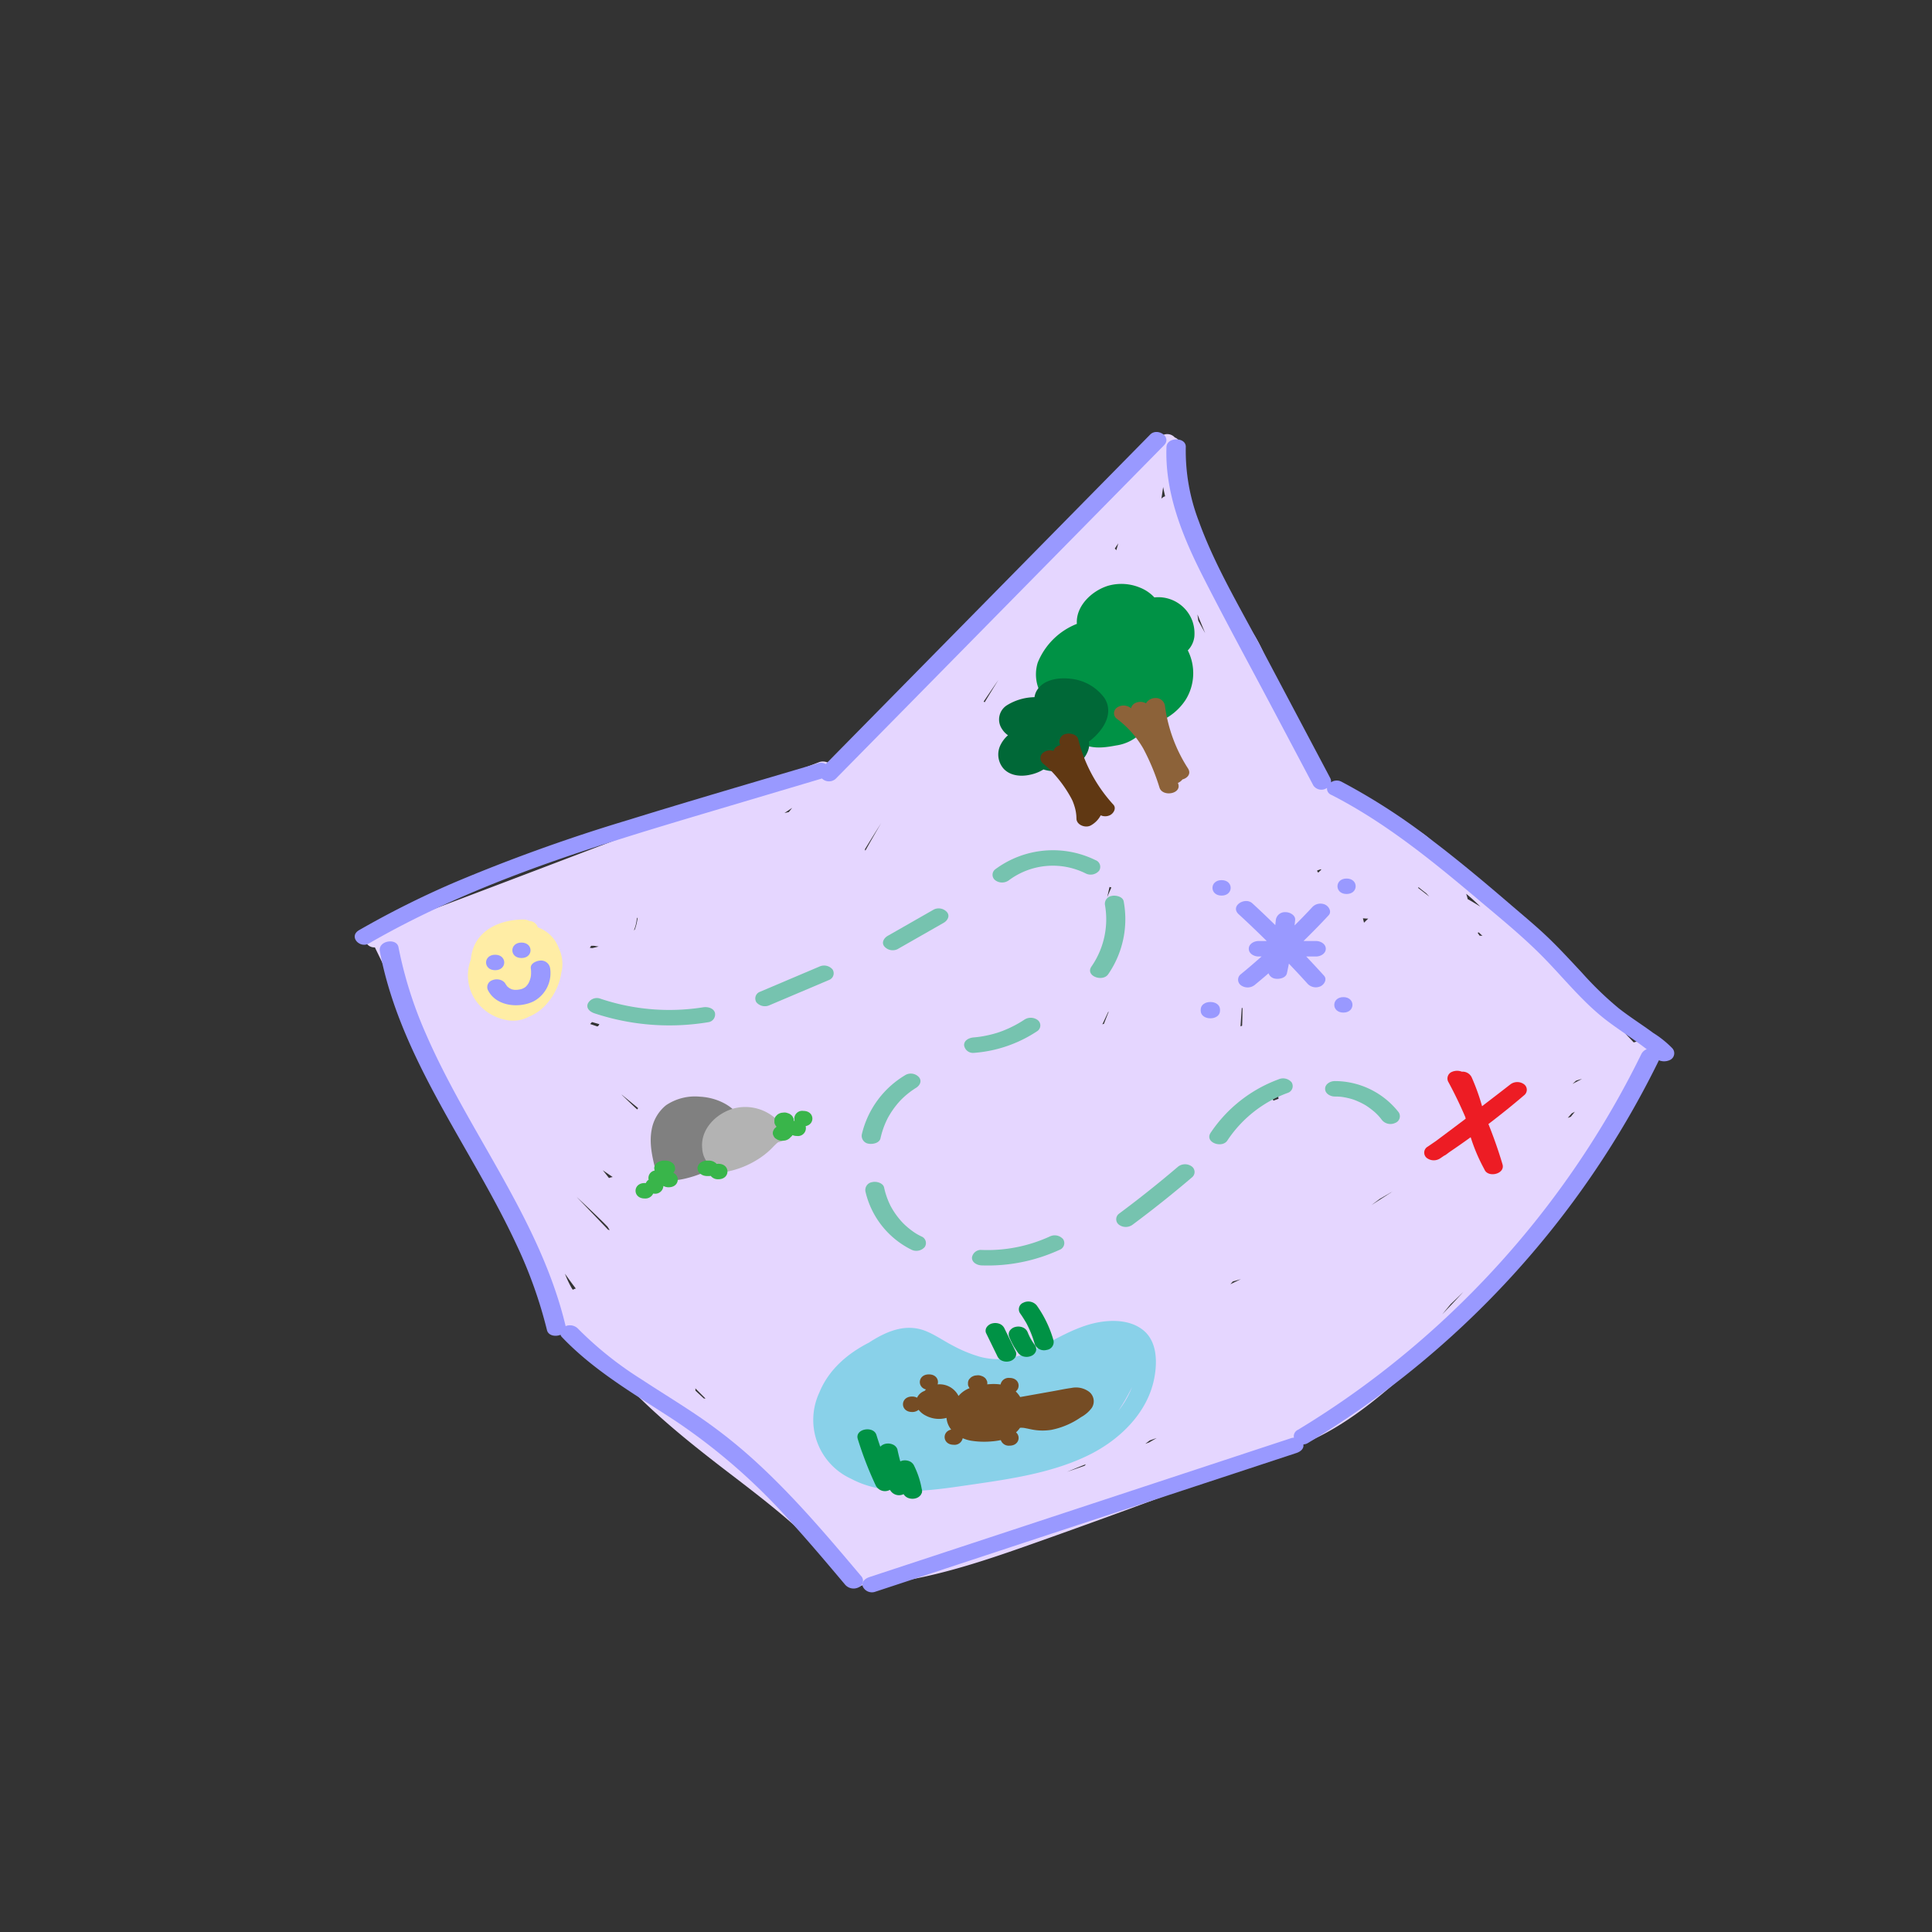 <svg xmlns="http://www.w3.org/2000/svg" viewBox="0 0 400 400"><rect x="0" y="0" width="400" height="400" fill="#333333" stroke="none"/><defs><style>.cls-1{fill:#e5d6ff;}.cls-2{fill:#99f;}.cls-3{fill:#76c3af;}.cls-4{fill:#ed1c24;}.cls-5{fill:#009245;}.cls-6{fill:#8c6239;}.cls-7{fill:#006837;}.cls-8{fill:#603813;}.cls-9{fill:#ffeda5;}.cls-10{fill:#89d1e9;}.cls-11{fill:#754c24;}.cls-12{fill:gray;}.cls-13{fill:#b3b3b3;}.cls-14{fill:#39b54a;}</style></defs><g id="Graphics"><path class="cls-1" d="M338.253,215.829l-23.431-24.665c-3.59-3.778-7.08-7.843-11.537-10.634-.94-.588-1.935-1.097-2.843-1.734a9.511,9.511,0,0,1-2.533-2.865,12.868,12.868,0,0,0-5.3-4.489c-5.784-2.977-11.671-5.767-17.589-8.465-.021-.01-.045-.015-.067-.024-1.008-.902-2.021-1.813-3.011-2.749-1.095-2.161-2.366-4.232-3.523-6.365a52.131,52.131,0,0,1-3.922-10.292c-1.864-6.323-3.962-12.949-9.301-17.228a167.469,167.469,0,0,1-7.939-16.993,43.356,43.356,0,0,1-3.044-17.342,1.395,1.395,0,0,0-.972-1.401,2.119,2.119,0,0,0-2.954-.202q-26.805,26.692-53.609,53.384-7.32,7.289-14.64,14.579a2.366,2.366,0,0,0-2.647-.471q-36.078,13.856-72.217,27.55-8.945,3.39-17.894,6.767a2.328,2.328,0,0,0-1.264-.07,2.157,2.157,0,0,0-1.393,1.079,1.47,1.47,0,0,0-.689,2.174,1.928,1.928,0,0,0,1.682.77l31.211,64.327q1.979,4.078,3.957,8.156c1.167,2.405,2.238,4.976,4.048,6.983a31.598,31.598,0,0,0,5.794,4.642,35.69,35.69,0,0,1,5.985,5.245c6.88,7.426,14.698,13.629,22.721,19.764,8.8,6.729,17.674,13.582,24.403,22.487a2.452,2.452,0,0,0,3.338.123,2.005,2.005,0,0,0,1.128.283c12.188-.993,23.724-5.031,35.168-9.093q17.726-6.291,35.323-12.935,9.778-3.691,19.515-7.492a2.502,2.502,0,0,0,.742-.193c6.707-2.982,12.568-7.481,18.069-12.279,5.242-4.572,10.244-9.414,15.015-14.475a212.098,212.098,0,0,0,25.646-33.273,215.825,215.825,0,0,0,11.442-20.865C341.852,216.023,339.686,215.26,338.253,215.829ZM124.8,252.97c.333.327.651.666.981.995.148.239.301.476.45.714q-.168-.043-.334-.086-3.26-3.411-6.534-6.809C121.194,249.491,123.013,251.213,124.8,252.97Zm19.15,34.461q1.063,1.064,2.124,2.13a2.696,2.696,0,0,0-.338-.016c-.59-.543-1.175-1.091-1.762-1.636A1.249,1.249,0,0,0,143.95,287.431ZM126.851,243.694a2.991,2.991,0,0,0-.769.207q-.632-.817-1.283-1.619C125.477,242.76,126.167,243.223,126.851,243.694Zm-7.64,23.082a2.306,2.306,0,0,0-.615.261c-.076-.123-.165-.234-.238-.358a20.681,20.681,0,0,1-1.396-2.977Q118.059,265.259,119.211,266.776Zm63.227-96.362q-1.673,2.832-3.277,5.705c-.033-.09-.064-.181-.099-.27Q180.726,173.117,182.438,170.414Zm-18.421-3.156c-.235.287-.468.574-.693.869-.307.062-.609.138-.914.205Zm-32.702,25.189a8.205,8.205,0,0,0,.535-2.272c.052-.077.109-.151.163-.227a10.247,10.247,0,0,1-.58,2.498c-.068.062-.133.126-.202.188C131.257,192.571,131.291,192.51,131.315,192.447Zm-2.573,34.201q1.179.97,2.358,1.939.506.417,1.01.838a1.496,1.496,0,0,0-.132.238c-.03.001-.061,0-.091.002-.175-.16-.352-.317-.525-.478-.891-.83-1.758-1.684-2.639-2.523Zm-4.888-14.215c-.066.027-.132.058-.198.085-.482-.176-.97-.337-1.458-.496l.023-.042c.114-.123.228-.247.342-.37.511.143,1.019.292,1.532.429C124.013,212.17,123.935,212.302,123.855,212.433Zm-1.677-16.296c.067-.109.149-.207.217-.316.191-.001.382-.008.574-.004.325.051.649.103.973.155-.439.11-.878.22-1.319.321-.167-.022-.336-.038-.503-.06C122.138,196.203,122.161,196.165,122.178,196.137ZM194.1,282.771q.127-1.072.253-2.146c.002.683.018,1.364.051,2.043A2.582,2.582,0,0,0,194.1,282.771ZM203.859,145.4a2.08,2.08,0,0,0-.206-.147c1.014-1.5,2.023-3.004,3.059-4.489C205.748,142.3,204.804,143.85,203.859,145.4Zm19.457,12.665c-.116.975-.205,1.952-.304,2.929q-.08-.515-.163-1.029Zm1.253,145.398c-1.212.422-2.423.846-3.638,1.26,1.292-.526,2.583-1.056,3.881-1.568C224.732,303.258,224.649,303.36,224.569,303.463Zm3.985-91.484c-.114.03-.228.06-.342.09a1.552,1.552,0,0,0,.135-.22q.539-1.153,1.078-2.306c.043-.033.085-.066.128-.098C229.216,210.289,228.879,211.131,228.553,211.979Zm.685-26.232.479-2.113.378.101C229.802,184.403,229.514,185.073,229.238,185.748Zm1.876-71.819a1.598,1.598,0,0,0-.309-.357c.243-.363.488-.725.732-1.087Q231.325,113.206,231.114,113.928Zm1.442,11.071a1.916,1.916,0,0,0-.386.208c.209-.556.432-1.104.678-1.638C232.75,124.046,232.657,124.523,232.556,124.999Zm5.391,173.622q-.414.155-.828.31c.307-.23.607-.467.911-.701.483-.17.969-.333,1.452-.501C238.971,298.026,238.455,298.317,237.947,298.621Zm2.87-197.791c.115.643.265,1.28.407,1.917a1.636,1.636,0,0,0-.764.503C240.578,102.444,240.707,101.639,240.817,100.83Zm.073,50.684-.017.029q.261-.812.539-1.619c.002.351.007.701.01,1.052A1.597,1.597,0,0,0,240.89,151.514ZM248.091,128.5c-.057-.43-.115-.859-.172-1.289q.794,1.941,1.595,3.879C249.045,130.224,248.573,129.36,248.091,128.5ZM254.74,265.888q.253-.288.506-.575c.556-.151,1.11-.31,1.66-.48Q255.821,265.358,254.74,265.888Zm2.426-53.575-.004.055c-.108.045-.217.087-.326.131q.128-1.914.257-3.828c.037-.005.073-.011.11-.017.015.093.029.186.045.28Q257.228,210.624,257.166,212.313Zm6.63,15.508a1.469,1.469,0,0,0-.145.034,1.715,1.715,0,0,0-.124-.181q.031-.299.062-.597c.355-.006.709-.014,1.063-.028.019.147.037.294.057.441C264.404,227.598,264.099,227.706,263.796,227.821Zm9.141-47.152c-.066-.083-.135-.161-.201-.244-.005-.07-.011-.139-.015-.208.259-.082.515-.171.773-.255l.037.126C273.33,180.278,273.131,180.47,272.937,180.67Zm9.469,10.366q-.114-.455-.229-.909.547.056,1.095.065Q282.831,190.605,282.406,191.036Zm1.54,58.462c.579-.429,1.161-.853,1.737-1.286.885-.51,1.767-1.027,2.648-1.544Q286.145,248.095,283.945,249.498Zm9.644-65.68a1.092,1.092,0,0,0,.114-.12q.77.632,1.565,1.234c.218.23.439.458.65.694C295.148,185.017,294.367,184.42,293.59,183.819Zm5.012,88.292q.87-1.037,1.728-2.086,1.34-1.265,2.649-2.563Q300.827,269.821,298.601,272.111Zm5.271-85.939a7.433,7.433,0,0,0-.325-1.122c.453.362.898.738,1.335,1.134.547.496,1.079,1.006,1.604,1.524q-1.171-.728-2.366-1.422A1.807,1.807,0,0,0,303.873,186.171Zm2.477,7.562c-.139-.204-.28-.407-.418-.613.076-.024.151-.054.227-.079q.385.365.77.732A2.293,2.293,0,0,0,306.35,193.733Zm18.863,37.483c-.209.079-.42.153-.626.236.272-.311.548-.619.82-.932.218-.119.437-.237.654-.356Zm.366-6.801q.364-.33.723-.665c.405-.137.815-.264,1.232-.369C326.88,223.723,326.226,224.065,325.578,224.415Z"/><path class="cls-2" d="M238.141,89.961q-26.45,26.865-52.9,53.731l-14.271,14.495a1.936,1.936,0,0,0-1.595-.171C156.3,161.902,143.196,165.7,130.168,169.741a354.705,354.705,0,0,0-36.223,13.023,191.468,191.468,0,0,0-19.59,9.808c-2.249,1.299.114,3.863,2.019,2.763,22.281-12.87,47.056-20.261,71.576-27.549l22.226-6.607a2.08,2.08,0,0,0,2.829.076q26.45-26.865,52.9-53.731l15.064-15.301C242.733,90.432,239.601,88.478,238.141,89.961Z"/><path class="cls-2" d="M178.43,326.479c-6.723-7.98-13.482-15.979-21.132-23.099a105.573,105.573,0,0,0-12.008-9.693c-4.07-2.805-8.305-5.358-12.431-8.077a73.49,73.49,0,0,1-13.109-10.439,2.355,2.355,0,0,0-2.646-.608c-.003-.012-.001-.021-.004-.033-5.264-22.072-20.054-39.996-28.945-60.53A84.76,84.76,0,0,1,82.5,196.101c-.375-1.983-4.274-1.353-3.857.851C82.862,219.277,97.518,237.423,106.9,257.627a94.122,94.122,0,0,1,6.343,17.753c.279,1.168,1.757,1.415,2.813.974a1.028,1.028,0,0,0,.241.432c6.849,7.217,15.48,12.08,23.709,17.509a124.821,124.821,0,0,1,23.24,20.257c4.032,4.407,7.884,8.975,11.732,13.542a2.321,2.321,0,0,0,2.736.574A1.468,1.468,0,0,0,178.43,326.479Z"/><path class="cls-2" d="M346.163,216.956a21.375,21.375,0,0,0-3.89-3.108c-2.334-1.724-4.809-3.272-7.093-5.061a69.298,69.298,0,0,1-7.646-7.384c-2.319-2.478-4.611-4.987-7.063-7.335-2.432-2.328-5.044-4.478-7.596-6.672-5.25-4.514-10.554-8.972-16.062-13.169a128.385,128.385,0,0,0-19.111-12.402,2.119,2.119,0,0,0-2.133.143,1.563,1.563,0,0,0-.19-.943l-14.362-27.125c-4.505-8.509-9.561-16.957-12.837-26.043A40.653,40.653,0,0,1,245.505,92.55c.077-2.106-3.923-2.121-4,0-.349,9.57,3.362,18.575,7.617,26.95,4.653,9.159,9.587,18.182,14.394,27.261q4.204,7.94,8.407,15.878a2.017,2.017,0,0,0,2.825.487,1.401,1.401,0,0,0,.934,1.462c10.975,5.619,20.707,13.503,30.086,21.423,4.665,3.94,9.471,7.82,13.752,12.18,4.323,4.402,8.249,9.382,13.185,13.133,2.264,1.72,4.665,3.263,6.956,4.948.429.316.854.637,1.281.957a2.047,2.047,0,0,0-1.131,1.028,187.612,187.612,0,0,1-51.831,64.379,183.386,183.386,0,0,1-19.231,13.377,1.495,1.495,0,0,0-.855,1.657,1.715,1.715,0,0,0-.542.071l-68.106,22.436q-9.611,3.166-19.221,6.332c-.862.284-1.716.943-1.397,1.968a2.095,2.095,0,0,0,2.46,1.118q34.053-11.219,68.106-22.436,9.611-3.166,19.221-6.332c.806-.266,1.592-.863,1.432-1.777a1.912,1.912,0,0,0,.921-.274A189.691,189.691,0,0,0,343.46,219.52a2.823,2.823,0,0,0,2.206-.025A1.54,1.54,0,0,0,346.163,216.956Z"/><path class="cls-3" d="M148.019,209.67c-.314-1.008-1.564-1.262-2.46-1.117a44.807,44.807,0,0,1-21.416-1.841,2.09,2.09,0,0,0-2.46,1.118c-.354,1.033.559,1.687,1.397,1.968a49.295,49.295,0,0,0,23.543,1.841A1.629,1.629,0,0,0,148.019,209.67Z"/><path class="cls-3" d="M172.363,200.702a2.312,2.312,0,0,0-2.736-.574q-6.146,2.607-12.293,5.214a1.474,1.474,0,0,0-.717,2.189,2.312,2.312,0,0,0,2.736.574q6.146-2.607,12.293-5.214A1.475,1.475,0,0,0,172.363,200.702Z"/><path class="cls-3" d="M196.086,188.875a2.293,2.293,0,0,0-2.736-.574q-4.773,2.725-9.547,5.45c-.76.434-1.369,1.369-.718,2.189a2.293,2.293,0,0,0,2.736.574q4.773-2.725,9.547-5.45C196.128,190.63,196.737,189.695,196.086,188.875Z"/><path class="cls-3" d="M226.834,178.09a20.017,20.017,0,0,0-20.779,1.893,1.421,1.421,0,0,0,0,2.263,2.375,2.375,0,0,0,2.829,0,15.237,15.237,0,0,1,15.931-1.393,2.284,2.284,0,0,0,2.736-.574A1.474,1.474,0,0,0,226.834,178.09Z"/><path class="cls-3" d="M232.645,186.607c-.179-.988-1.657-1.296-2.46-1.118a1.644,1.644,0,0,0-1.397,1.968,17.158,17.158,0,0,1-2.808,12.646c-1.355,1.954,2.3,3.279,3.454,1.615A20.103,20.103,0,0,0,232.645,186.607Z"/><path class="cls-3" d="M214.82,211.175a2.413,2.413,0,0,0-2.828,0,23.661,23.661,0,0,1-5.134,2.527l-.025.009q-.183.059-.368.117-.389.12-.782.228-.688.187-1.386.334a21.345,21.345,0,0,1-2.693.397c-.897.068-2,.537-2,1.6a1.854,1.854,0,0,0,2,1.6,27.29,27.29,0,0,0,13.217-4.548A1.413,1.413,0,0,0,214.82,211.175Z"/><path class="cls-3" d="M190.31,223.079a2.278,2.278,0,0,0-2.736-.574,19.444,19.444,0,0,0-9.134,12.317,1.644,1.644,0,0,0,1.397,1.968c.823.152,2.236-.11,2.46-1.118a17.565,17.565,0,0,1,1.079-3.295c.117-.265.243-.525.371-.785a.903.903,0,0,1,.081-.156q.104-.191.213-.378.435-.752.941-1.46t1.078-1.362c.076-.087.153-.174.231-.259.001-.001.178-.189.217-.233q.248-.252.507-.494.635-.592,1.327-1.119.345-.263.704-.508c.119-.082.241-.161.361-.241l.07-.047c.02-.011.051-.029.116-.068C190.372,224.802,190.928,223.936,190.31,223.079Z"/><path class="cls-3" d="M190.744,255.981c-.271-.134-.539-.274-.802-.423-.088-.05-.176-.102-.263-.154.127.073-.22-.14-.245-.156a15.701,15.701,0,0,1-1.325-.98q-.35-.288-.684-.595-.152-.14-.3-.283c-.006-.006-.127-.127-.19-.189a15.744,15.744,0,0,1-1.089-1.27,16.604,16.604,0,0,1-.984-1.425c-.144-.234-.281-.472-.414-.713-.025-.045-.04-.071-.054-.095-.012-.026-.026-.057-.05-.107-.059-.124-.12-.247-.178-.372a15.972,15.972,0,0,1-1.122-3.354c-.208-.963-1.64-1.331-2.46-1.117a1.646,1.646,0,0,0-1.397,1.968,17.936,17.936,0,0,0,9.538,12.029,2.287,2.287,0,0,0,2.736-.574A1.473,1.473,0,0,0,190.744,255.981Z"/><path class="cls-3" d="M220.112,256.561a2.303,2.303,0,0,0-2.736-.574,30.957,30.957,0,0,1-14.143,2.801,1.859,1.859,0,0,0-2,1.6c0,1.046,1.105,1.566,2,1.6a35.586,35.586,0,0,0,16.162-3.238A1.477,1.477,0,0,0,220.112,256.561Z"/><path class="cls-3" d="M246.766,241.517a2.358,2.358,0,0,0-2.828,0q-5.973,5.093-12.275,9.78a1.42,1.42,0,0,0,0,2.263,2.377,2.377,0,0,0,2.828,0q6.298-4.684,12.275-9.78A1.427,1.427,0,0,0,246.766,241.517Z"/><path class="cls-3" d="M267.396,224.058a2.329,2.329,0,0,0-2.736-.574,28.95,28.95,0,0,0-14.006,11.04c-1.32,1.981,2.33,3.302,3.454,1.615a25.461,25.461,0,0,1,12.571-9.892A1.47,1.47,0,0,0,267.396,224.058Z"/><path class="cls-3" d="M289.589,230.298a16.83,16.83,0,0,0-13.239-6.474c-.9,0-2,.585-2,1.6,0,1.021,1.104,1.599,2,1.6.27.001.539.005.809.02q.179.009.358.024c.021.002.133.014.202.021.094.014.223.032.247.035q.177.027.354.059.398.071.791.164t.781.208c.099.029.198.061.297.092.023.008.048.017.079.028a16.064,16.064,0,0,1,1.487.635q.323.16.637.334c.131.073.261.148.389.224l.017.01.036.024c.426.279.84.575,1.238.894a10.542,10.542,0,0,1,2.062,2.116,2.291,2.291,0,0,0,2.736.574A1.473,1.473,0,0,0,289.589,230.298Z"/><path class="cls-4" d="M315.551,224.498a2.369,2.369,0,0,0-2.828,0c-1.95,1.522-3.914,3.025-5.878,4.529a43.993,43.993,0,0,0-2.15-5.978,2.086,2.086,0,0,0-2.041-1.169,2.691,2.691,0,0,0-2.02.026,1.483,1.483,0,0,0-.718,2.19q1.888,3.502,3.453,7.164c.031.117.059.235.09.351q-3.089,2.339-6.198,4.651c-.61.413-1.212.838-1.827,1.243a1.416,1.416,0,0,0,0,2.263,2.399,2.399,0,0,0,2.828,0c.248-.163.489-.336.736-.5a2.309,2.309,0,0,0,.422-.24c.224-.166.445-.336.669-.502q2.225-1.504,4.401-3.077a36.471,36.471,0,0,0,2.724,6.442l.009.027.005-.002c.069.127.127.257.197.384.865,1.56,4.23.71,3.655-1.233-.838-2.832-1.819-5.612-2.917-8.343,2.514-1.922,4.985-3.902,7.389-5.963A1.427,1.427,0,0,0,315.551,224.498Z"/><path class="cls-5" d="M246.887,128.619a7.516,7.516,0,0,0-7.884-4.93,8.258,8.258,0,0,0-3.047-2.055,10.031,10.031,0,0,0-6.53-.36c-3.371,1.028-6.728,4.213-6.471,7.891a14.456,14.456,0,0,0-8.098,8.011,8.197,8.197,0,0,0,1.641,7.832,17.701,17.701,0,0,0,4.343,4.122,5.756,5.756,0,0,0,.246,1.389,6.139,6.139,0,0,0,3.647,3.775c2.046.769,4.277.441,6.374.042a9.094,9.094,0,0,0,4.493-1.978,4.999,4.999,0,0,0,1.381-2.086,15.065,15.065,0,0,0,3.027-.891,11.763,11.763,0,0,0,5.506-4.56,10.472,10.472,0,0,0,.407-10.165,4.878,4.878,0,0,0,1.353-2.808A7.772,7.772,0,0,0,246.887,128.619Z"/><path class="cls-6" d="M245.952,159.082a31.372,31.372,0,0,1-4.76-12.96,1.895,1.895,0,0,0-2-1.6,2.222,2.222,0,0,0-1.922,1.09,2.456,2.456,0,0,0-2.185-.08,1.689,1.689,0,0,0-.932,1.096c-.039-.029-.075-.061-.114-.091a2.377,2.377,0,0,0-2.829,0,1.414,1.414,0,0,0,0,2.263,20.369,20.369,0,0,1,5.498,6.184,46.316,46.316,0,0,1,3.371,8.131c.668,1.926,4.59,1.261,3.857-.851-.02-.057-.04-.113-.06-.169a2.268,2.268,0,0,0,.93-.716C245.86,161.095,246.673,160.198,245.952,159.082Z"/><path class="cls-7" d="M228.666,144.517a9.867,9.867,0,0,0-6.868-3.971c-2.476-.322-5.668.044-7.117,2.385a3.76,3.76,0,0,0-.498,1.412,11.197,11.197,0,0,0-5.662,1.646,3.481,3.481,0,0,0-1.074,4.929,4.365,4.365,0,0,0,1.248,1.309,6.446,6.446,0,0,0-1.57,2.051,4.447,4.447,0,0,0,.726,4.944c1.452,1.481,3.709,1.605,5.623,1.133A8.604,8.604,0,0,0,216.04,159.31a7.719,7.719,0,0,0,1.267.29,8.01,8.01,0,0,0,6.009-1.534c1.299-1.015,2.472-2.852,2.139-4.54a12.199,12.199,0,0,0,2.014-1.869C229.243,149.628,230.225,146.97,228.666,144.517Z"/><path class="cls-8" d="M230.508,166.591a31.194,31.194,0,0,1-7.269-13.545c-.244-.979-1.611-1.306-2.46-1.117a1.636,1.636,0,0,0-1.397,1.968c.033.131.076.259.11.39a1.921,1.921,0,0,0-.474.16,1.706,1.706,0,0,0-.905,1.024,2.306,2.306,0,0,0-2.137.363,1.421,1.421,0,0,0,0,2.263q.578.484,1.129.999c.204.191.403.387.601.584l.082.082q.123.128.244.258a25.759,25.759,0,0,1,3.587,4.935q.102.183.201.368l.019.035.051.103c.064.128.126.258.189.387.121.318.246.635.345.961a8.897,8.897,0,0,1,.445,2.684c.035,1.362,1.94,2.016,3.009,1.381a5.166,5.166,0,0,0,2.018-2.071,2.279,2.279,0,0,0,1.895-.02C230.541,168.425,231.196,167.344,230.508,166.591Z"/><path class="cls-9" d="M115.716,196.348a8.381,8.381,0,0,0-.87-1.689,7.226,7.226,0,0,0-3.5-2.658c-.013-.042-.021-.084-.038-.125a1.893,1.893,0,0,0-1.237-1.128,2.504,2.504,0,0,0-.493-.073,2.427,2.427,0,0,0-1.133-.3c-3.865-.006-8.08,1.351-10.024,4.951a8.484,8.484,0,0,0-.93,3.329,9.14,9.14,0,0,0,1.043,8.541,9.982,9.982,0,0,0,6.147,3.958,6.994,6.994,0,0,0,4.836-.657l.007-.004a9.679,9.679,0,0,0,3.879-2.913,12.603,12.603,0,0,0,2.834-6.303c.043-.199.099-.392.129-.595A7.646,7.646,0,0,0,115.716,196.348Z"/><path class="cls-2" d="M102.517,197.67c-2.508,0-2.514,3.2,0,3.2C105.025,200.87,105.031,197.67,102.517,197.67Z"/><path class="cls-2" d="M107.959,195.15c-2.508,0-2.514,3.2,0,3.2C110.467,198.35,110.474,195.15,107.959,195.15Z"/><path class="cls-2" d="M113.898,200.475a1.885,1.885,0,0,0-2-1.6c-.787.028-2.134.567-2,1.6a6.559,6.559,0,0,1,.034,1.447c-.006.064-.014.127-.022.19.019-.169-.016.117-.035.198a5.911,5.911,0,0,1-.214.724c-.036.098-.075.194-.116.289-.016.038-.127.239-.132.26l-.043.066q-.099.154-.21.301c-.024.031-.17.181-.214.25-.018.017-.035.034-.053.049-.077.067-.156.131-.238.191-.022.017-.045.032-.067.048-.088.044-.175.093-.266.134-.024.011-.078.039-.132.068a3.593,3.593,0,0,1-.82.202c-.062.012-.124.021-.185.03-.117.005-.234.015-.351.015a2.752,2.752,0,0,1-.438-.013c-.073-.019-.15-.038-.175-.043-.038-.008-.108-.018-.174-.026a2.594,2.594,0,0,1-.25-.105c-.12-.053-.233-.118-.35-.176l-.022-.018c-.108-.085-.215-.17-.322-.257-.025-.02-.036-.028-.052-.04l-.02-.026a4.642,4.642,0,0,1-.46-.679,1.983,1.983,0,0,0-1.195-.735,2.449,2.449,0,0,0-1.541.161,1.487,1.487,0,0,0-.718,2.189c1.737,3.186,6.292,3.6,9.292,2.183A6.639,6.639,0,0,0,113.898,200.475Z"/><path class="cls-10" d="M236.704,275.407c-3.071-2.498-7.813-2.201-11.375-1.133-3.966,1.189-7.433,3.399-11.143,5.164-3.696,1.759-7.33,2.541-11.35,1.453a28.568,28.568,0,0,1-5.629-2.333c-1.826-.947-3.559-2.171-5.465-2.95-4.02-1.642-7.838-.126-11.319,2.031-.166.103-.332.217-.499.325-4.471,2.287-8.351,5.584-10.312,10.398a13.385,13.385,0,0,0,6.584,17.791c7.49,4.002,16.975,2.376,24.983,1.215,8.181-1.186,16.886-2.458,24.363-6.175,6.317-3.14,12.077-8.699,13.441-15.873C239.62,281.973,239.588,277.752,236.704,275.407Zm-5.169,16.7a42.026,42.026,0,0,0,2.842-4.94A18.188,18.188,0,0,1,231.535,292.107Z"/><path class="cls-5" d="M210.327,279.888q-1.169-2.397-2.339-4.793a1.867,1.867,0,0,0-.919-.956,2.451,2.451,0,0,0-1.541-.162,1.989,1.989,0,0,0-1.195.735,1.315,1.315,0,0,0-.202,1.233q1.169,2.396,2.339,4.792a1.867,1.867,0,0,0,.919.956,2.447,2.447,0,0,0,1.541.161,1.987,1.987,0,0,0,1.195-.735A1.314,1.314,0,0,0,210.327,279.888Z"/><path class="cls-5" d="M214.275,278.52a13.227,13.227,0,0,1-.968-1.506c-.198-.389-.384-.783-.543-1.189a1.799,1.799,0,0,0-.919-.956,2.447,2.447,0,0,0-1.541-.161,1.987,1.987,0,0,0-1.195.735,1.359,1.359,0,0,0-.202,1.233,14.765,14.765,0,0,0,1.914,3.459,2.08,2.08,0,0,0,1.195.735,2.446,2.446,0,0,0,1.541-.162,1.702,1.702,0,0,0,.919-.956A1.385,1.385,0,0,0,214.275,278.52Z"/><path class="cls-5" d="M218.116,277.516a23.461,23.461,0,0,0-3.478-7.247,2.279,2.279,0,0,0-2.736-.574,1.475,1.475,0,0,0-.718,2.189c.375.528.729,1.07,1.057,1.628a6.962,6.962,0,0,1,.416.741c-.183-.424.036.074.078.156q.109.217.213.436a22.099,22.099,0,0,1,1.31,3.522,2.094,2.094,0,0,0,2.46,1.117A1.638,1.638,0,0,0,218.116,277.516Z"/><path class="cls-5" d="M190.837,308.277a17.84,17.84,0,0,0-1.55-4.752,1.869,1.869,0,0,0-.919-.957,2.447,2.447,0,0,0-1.541-.161,3.164,3.164,0,0,0-.432.151c-.225-.834-.434-1.672-.606-2.519a1.711,1.711,0,0,0-.919-.956,2.447,2.447,0,0,0-1.541-.161,2.148,2.148,0,0,0-1.078.601q-.42-1.211-.798-2.437c-.6-1.947-4.517-1.291-3.857.851a73.446,73.446,0,0,0,3.711,9.598,2.137,2.137,0,0,0,2.46,1.118,2.4,2.4,0,0,0,.49-.2,2.131,2.131,0,0,0,2.421,1.045,2.382,2.382,0,0,0,.396-.149,2.008,2.008,0,0,0,.825.735,2.451,2.451,0,0,0,1.541.162,1.99,1.99,0,0,0,1.195-.735l.202-.382A1.302,1.302,0,0,0,190.837,308.277Z"/><path class="cls-11" d="M225.508,288.167a4.555,4.555,0,0,0-3.678-.806c-1.173.153-2.341.406-3.505.614q-3.554.634-7.108,1.269a5.447,5.447,0,0,0-.918-1.161c1.098-.857.678-2.798-1.284-2.798a1.709,1.709,0,0,0-1.859,1.358,10.123,10.123,0,0,0-2.061-.081c-.227.013-.463.032-.7.053.003-.033.016-.063.016-.097v-.184a1.024,1.024,0,0,0-.172-.616,1.189,1.189,0,0,0-.414-.515,1.6,1.6,0,0,0-.644-.331,1.809,1.809,0,0,0-.771-.138c-.177.02-.354.038-.532.058a2.156,2.156,0,0,0-.882.411l-.313.324a1.36,1.36,0,0,0-.273.808v.184a1.024,1.024,0,0,0,.172.617,1.182,1.182,0,0,0,.159.269,5.465,5.465,0,0,0-2.289,1.619,4.369,4.369,0,0,0-4.332-2.399c.303-.922-.292-2.072-1.8-2.072-2.29,0-2.487,2.661-.591,3.124a3.751,3.751,0,0,0-.317.305,1.96,1.96,0,0,0-.27.107,2.677,2.677,0,0,0-1.269,1.291,2.184,2.184,0,0,0-1.038-.242c-2.508,0-2.514,3.2,0,3.2a2.005,2.005,0,0,0,1.354-.456,4.184,4.184,0,0,0,1.458,1.193,5.837,5.837,0,0,0,4.32.48,4.376,4.376,0,0,0,.966,2.427c-1.967.415-1.801,3.143.523,3.143a1.708,1.708,0,0,0,1.86-1.362,7.363,7.363,0,0,0,1.715.516,17.271,17.271,0,0,0,4.205.153,14.598,14.598,0,0,0,1.969-.274,1.741,1.741,0,0,0,1.808,1.151c1.921,0,2.369-1.873,1.347-2.752a5.735,5.735,0,0,0,.82-.941c.068-.005.138-.007.203-.016a4.084,4.084,0,0,1,1.003.107c.529.099,1.052.228,1.583.315a11.414,11.414,0,0,0,3.724.01,16.244,16.244,0,0,0,6.112-2.62,6.778,6.778,0,0,0,2.24-1.931A2.504,2.504,0,0,0,225.508,288.167Z"/><path class="cls-12" d="M154.446,234.957c-.369-4.933-5.026-7.677-9.576-7.905a10.719,10.719,0,0,0-6.964,1.768,8.364,8.364,0,0,0-3,5.144c-.51,2.824.139,5.605.831,8.341a1.462,1.462,0,0,0,.882.994c1.131,1.732,4.425.968,6.258.455a21.818,21.818,0,0,0,6.402-2.972c1.315-.892,3.639-2.517,3.701-4.3C153.724,236.301,154.507,235.772,154.446,234.957Z"/><path class="cls-13" d="M162.766,234.45a9.449,9.449,0,0,0-10.55-5.027c-3.701.882-7.227,4.22-6.835,8.28a5.304,5.304,0,0,0,3.3,4.697,3.247,3.247,0,0,0,1.276.179,2.339,2.339,0,0,0,.703-.028,18.71,18.71,0,0,0,6.395-2.618,16.055,16.055,0,0,0,2.469-1.936c.365-.35.701-.729,1.07-1.074a4.143,4.143,0,0,1,.537-.447c-.014.014.008.006.069-.024a1.387,1.387,0,0,0,.169-.033C162.156,236.287,163.208,235.343,162.766,234.45Z"/><path class="cls-14" d="M139.411,242.817a1.176,1.176,0,0,0,.198-.312,1.024,1.024,0,0,0,.172-.617c-.024-.142-.048-.284-.071-.425a1.569,1.569,0,0,0-.514-.706q-.202-.125-.405-.25a2.375,2.375,0,0,0-1.009-.219h-.332a1.807,1.807,0,0,0-.77.138,1.601,1.601,0,0,0-.644.331,1.188,1.188,0,0,0-.413.515,1.022,1.022,0,0,0-.172.616c.024.142.048.284.071.425.005.014.015.025.02.038a1.562,1.562,0,0,0-1.249,1.897,1.53,1.53,0,0,0-.583.705c-.08-.007-.155-.019-.241-.019-2.508,0-2.514,3.2,0,3.2a1.778,1.778,0,0,0,1.769-1.024c.077.006.14.029.222.029a1.682,1.682,0,0,0,1.883-1.602,2.152,2.152,0,0,0,1.103.275C140.571,245.811,140.892,243.517,139.411,242.817Z"/><path class="cls-14" d="M148.73,240.951a2.604,2.604,0,0,0-.359.029,1.614,1.614,0,0,0-.218-.224q-.202-.125-.405-.25a2.375,2.375,0,0,0-1.009-.219h-.332a1.807,1.807,0,0,0-.77.138,1.601,1.601,0,0,0-.644.331,1.188,1.188,0,0,0-.413.515,1.022,1.022,0,0,0-.172.616l.071.425a1.565,1.565,0,0,0,.514.706l.405.25a2.384,2.384,0,0,0,1.009.218h.332a1.857,1.857,0,0,0,.411-.032,1.881,1.881,0,0,0,1.58.695C151.238,244.151,151.245,240.951,148.73,240.951Z"/><path class="cls-14" d="M166.315,230.002a1.635,1.635,0,0,0-1.809,2.046c-.058.012-.117.022-.172.037v-.152a1.023,1.023,0,0,0-.172-.616,1.184,1.184,0,0,0-.414-.515,1.602,1.602,0,0,0-.644-.331,1.807,1.807,0,0,0-.771-.138l-.532.057a2.15,2.15,0,0,0-.882.412c-.104.107-.208.216-.313.324a1.358,1.358,0,0,0-.273.807v.332a1.022,1.022,0,0,0,.172.616,1.168,1.168,0,0,0,.273.383l-.192.192a1.187,1.187,0,0,0-.413.515,1.19,1.19,0,0,0,0,1.233,1.188,1.188,0,0,0,.413.515q.203.124.405.25a2.39,2.39,0,0,0,1.01.219q.266-.029.532-.058a2.156,2.156,0,0,0,.882-.411l.332-.332a1.189,1.189,0,0,0,.33-.374,2.267,2.267,0,0,0,.91.179,1.636,1.636,0,0,0,1.812-2.038C168.809,232.769,168.655,230.002,166.315,230.002Z"/><path class="cls-2" d="M275.087,189.492c.682-.741.035-1.833-.718-2.19a2.334,2.334,0,0,0-2.736.574c-1.171,1.272-2.381,2.506-3.604,3.727.039-.383.087-.765.12-1.147.087-.99-1.163-1.63-2-1.6a1.885,1.885,0,0,0-2,1.6c-.032.362-.076.719-.112,1.079-1.562-1.525-3.139-3.036-4.749-4.51-1.531-1.401-4.688.561-2.828,2.263,1.975,1.807,3.903,3.662,5.805,5.543h-1.718c-.9,0-2,.585-2,1.6,0,1.02,1.104,1.6,2,1.6h.649c-1.412,1.25-2.84,2.484-4.303,3.674a1.424,1.424,0,0,0,0,2.263,2.363,2.363,0,0,0,2.828,0c.988-.803,1.957-1.626,2.919-2.459a1.72,1.72,0,0,0,1.345,1.108c.821.151,2.238-.11,2.46-1.118.145-.66.275-1.324.405-1.987,1.291,1.355,2.572,2.719,3.823,4.111a2.339,2.339,0,0,0,2.736.574c.756-.358,1.398-1.431.718-2.189-1.209-1.345-2.445-2.666-3.69-3.978H272.49c.9,0,2-.585,2-1.6,0-1.02-1.104-1.6-2-1.6h-2.614C271.652,193.091,273.4,191.322,275.087,189.492Z"/><path class="cls-2" d="M252.914,182.223c-2.508,0-2.514,3.2,0,3.2C255.423,185.423,255.429,182.223,252.914,182.223Z"/><path class="cls-2" d="M278.795,181.892c-2.508,0-2.514,3.2,0,3.2C281.303,185.092,281.309,181.892,278.795,181.892Z"/><path class="cls-2" d="M248.592,209.04v.205c0,2.114,4,2.119,4,0V209.04C252.592,206.926,248.592,206.922,248.592,209.04Z"/><path class="cls-2" d="M278.131,206.445c-2.508,0-2.514,3.2,0,3.2C280.639,209.645,280.645,206.445,278.131,206.445Z"/></g></svg>